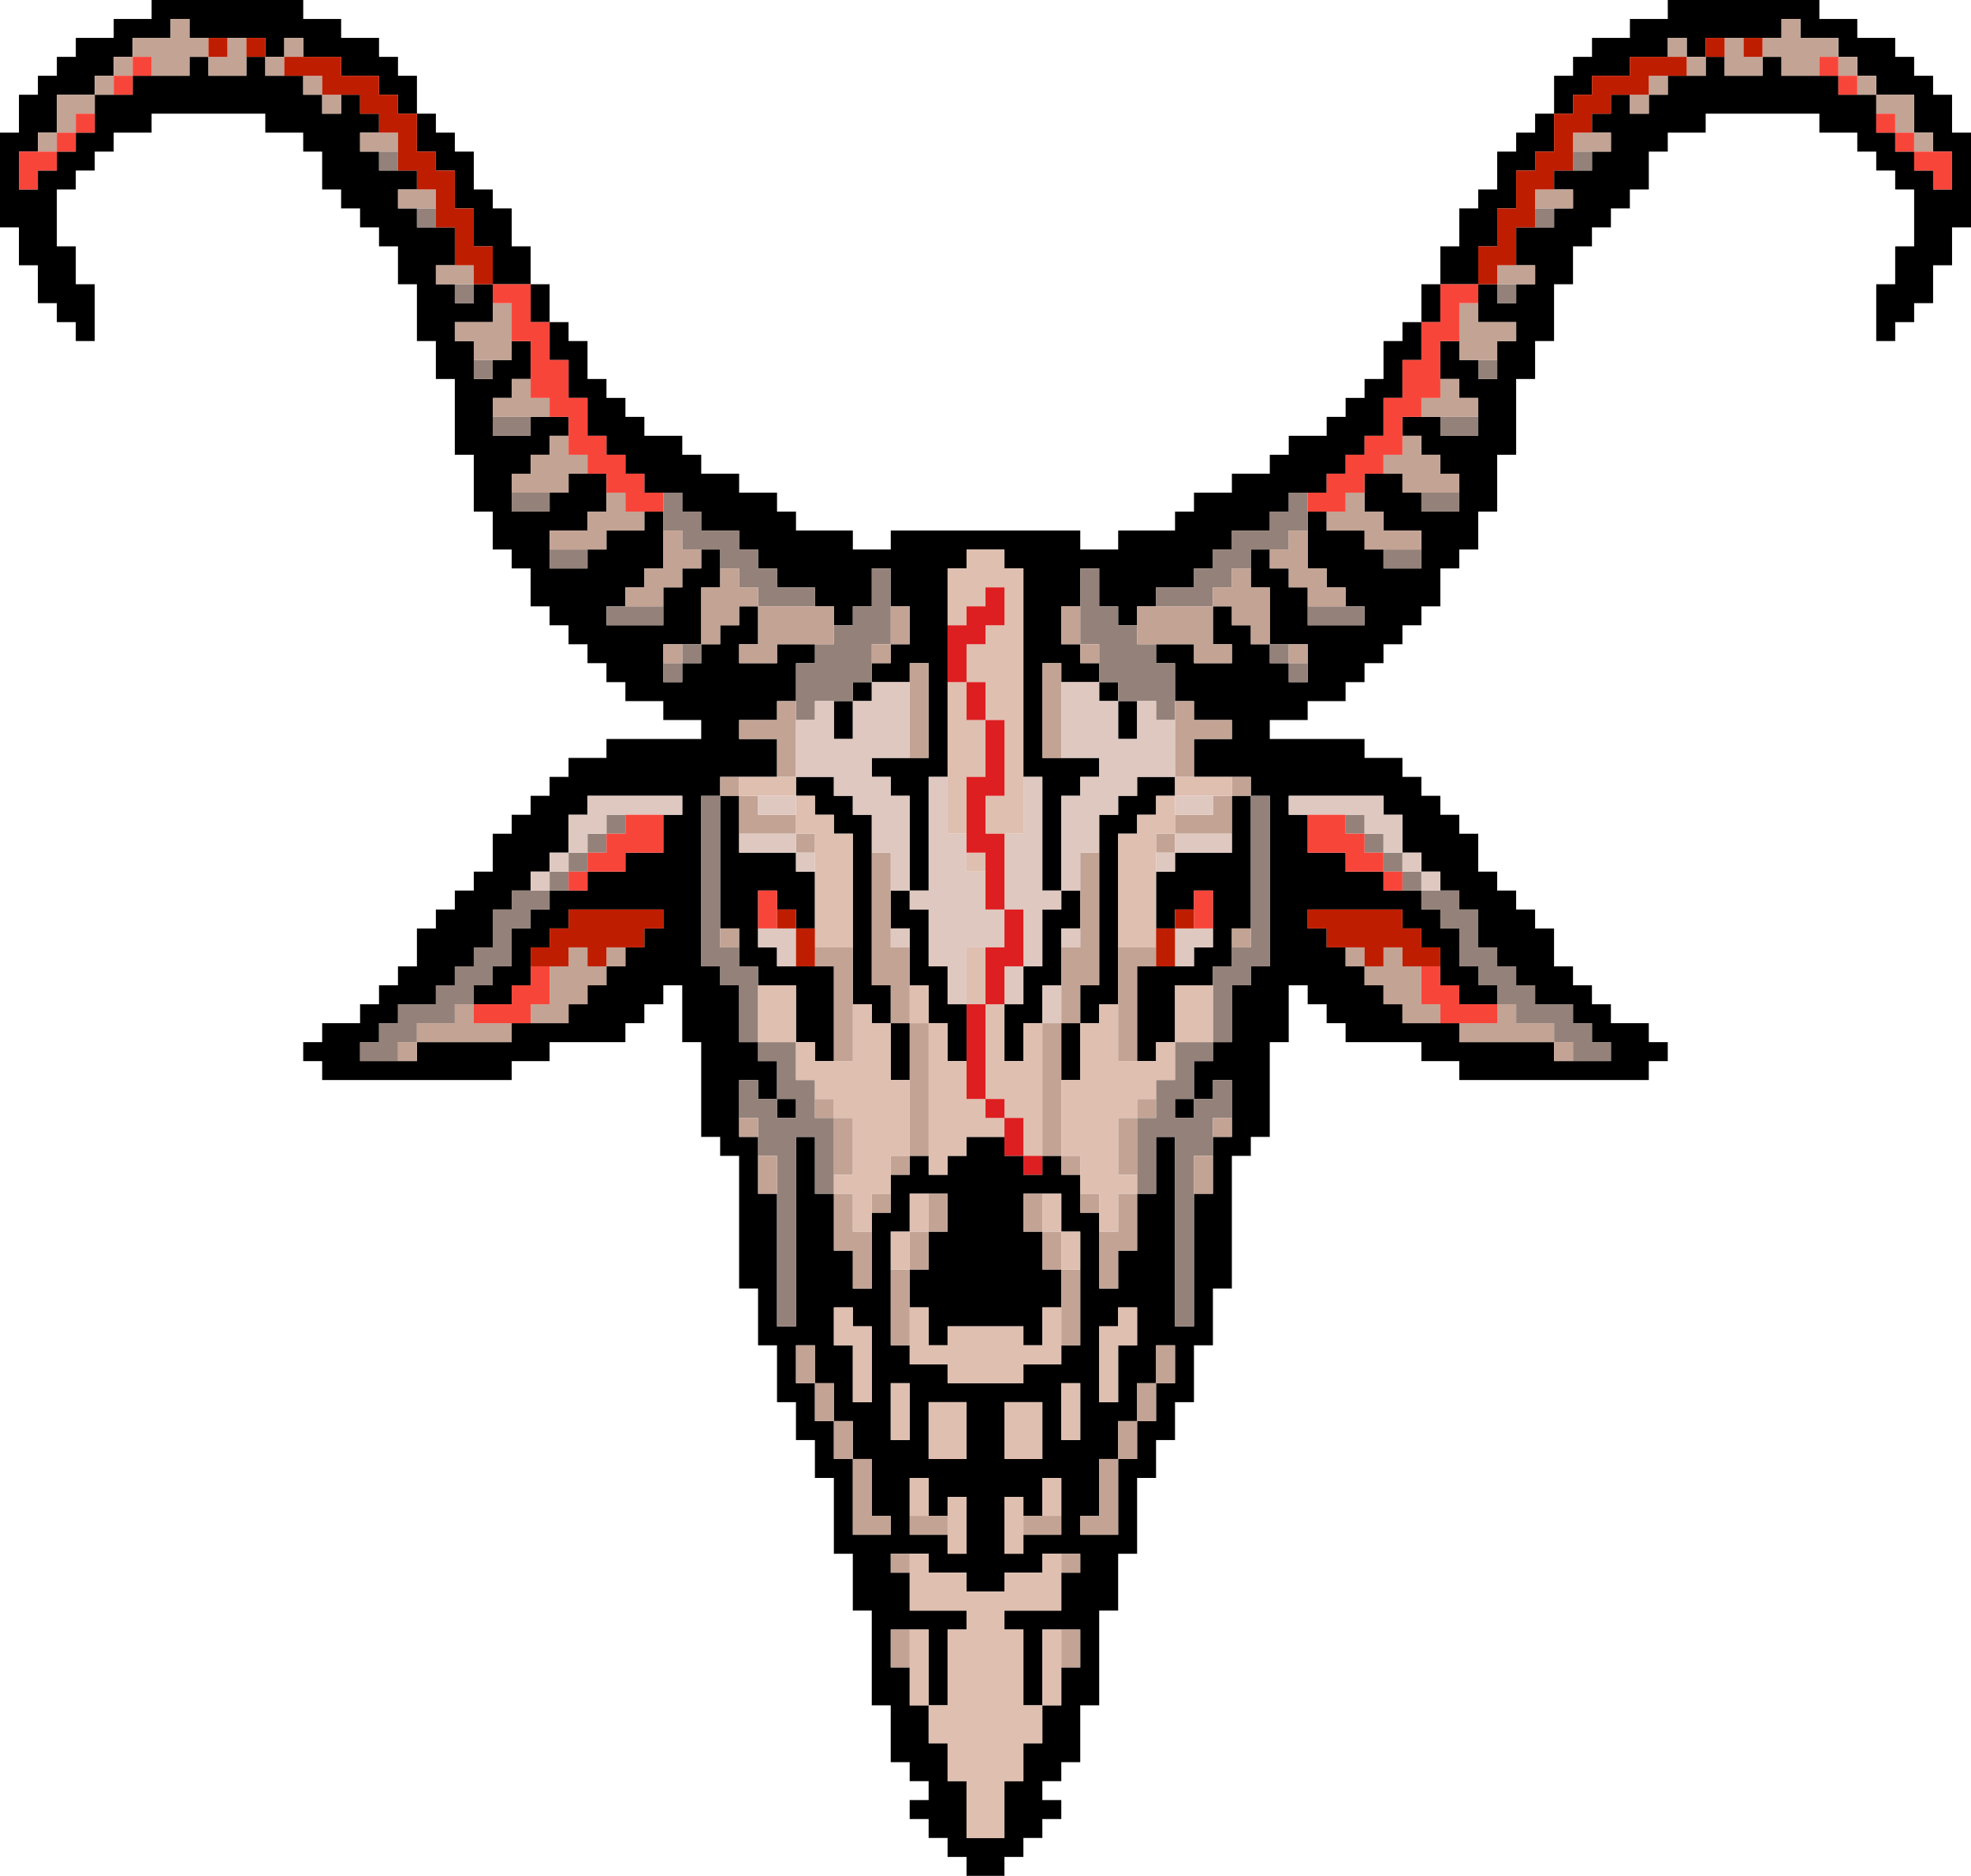 <?xml version="1.0" encoding="UTF-8"?>
<svg id="Capa_1" data-name="Capa 1" xmlns="http://www.w3.org/2000/svg" viewBox="0 0 104 99">
  <defs>
    <style>
      .cls-1, .cls-2, .cls-3, .cls-4, .cls-5, .cls-6, .cls-7, .cls-8 {
        stroke-width: 0px;
      }

      .cls-2 {
        fill: #c3a394;
      }

      .cls-3 {
        fill: #bf1d00;
      }

      .cls-4 {
        fill: #f8453a;
      }

      .cls-5 {
        fill: #94827a;
      }

      .cls-6 {
        fill: #dd1f21;
      }

      .cls-7 {
        fill: #dfc8c0;
      }

      .cls-8 {
        fill: #dfbfb0;
      }
    </style>
  </defs>
  <path class="cls-1" d="M78,15h-2v-2h1v-2h1v-1h1v-2h1v-1h1v-1h1v2h-1v1h-1v2h-1v2h-1v2ZM65,45h-3v1h-1v3h1v-1h1v-1h1v3h-1v1h-3v5h1v-1h1v-3h2v-1h1v-2h1v-7h-1v3ZM42,59v-1h-1v1h1ZM104,7v5h-1v2h-1v2h-1v1h-1v1h-1v-3h1v-2h1v-3h-1v-1h-1v-1h-1v-1h-2v-1h-6v1h-2v1h-1v2h-1v1h-1v1h-1v1h-1v2h-1v3h-1v2h-1v4h-1v3h-1v2h-1v1h-1v2h-1v1h-1v1h-1v1h-1v1h-1v1h-2v1h-2v1h5v1h2v1h1v1h1v1h1v1h1v2h1v1h1v1h1v1h1v2h1v1h1v1h1v1h2v1h1v1h-1v1h-10v-1h-2v-1h-4v-1h-1v-1h-1v-1h-1v3h-1v5h-1v1h-1v7h-1v3h-1v3h-1v2h-1v2h-1v4h-1v3h-1v5h-1v3h-1v1h-1v1h1v1h-1v1h-1v1h-1v1h-2v-1h-1v-1h-1v-1h-1v-1h1v-1h-1v-1h-1v-3h-1v-5h-1v-3h-1v-4h-1v-2h-1v-2h-1v-3h-1v-3h-1v-7h-1v-1h-1v-5h-1v-3h-1v1h-1v1h-1v1h-4v1h-2v1h-10v-1h-1v-1h1v-1h2v-1h1v-1h1v-1h1v-2h1v-1h1v-1h1v-1h1v-2h1v-1h1v-1h1v-1h1v-1h2v-1h5v-1h-2v-1h-2v-1h-1v-1h-1v-1h-1v-1h-1v-1h-1v-2h-1v-1h-1v-2h-1v-3h-1v-4h-1v-2h-1v-3h-1v-2h-1v-1h-1v-1h-1v-1h-1v-2h-1v-1h-2v-1h-6v1h-2v1h-1v1h-1v1h-1v3h1v2h1v3h-1v-1h-1v-1h-1v-2h-1v-2H0v-5h1v-2h1v-1h1v-1h1v-1h2v-1h2V0h8v1h2v1h2v1h1v1h1v2h-1v-1h-1v-1h-2v-1h-2v-1h-1v1h-1v-1h-4v-1h-1v1h-2v1h-1v1h-1v1h-2v2h-1v1h-1v2h1v-1h1v-1h1v-1h1v-2h2v-1h3v-1h1v1h2v-1h1v1h2v1h1v1h1v-1h1v1h1v1h-1v1h1v1h2v1h-1v1h1v1h2v2h-1v1h1v1h1v-1h1v2h-2v1h1v2h1v-1h1v-1h1v2h-1v1h-1v2h2v-1h2v1h-1v1h-1v1h-1v2h2v-1h1v-1h2v2h-1v1h-2v2h2v-1h1v-1h2v-1h1v3h-1v1h-1v1h-1v1h3v-2h1v-1h1v-1h1v2h-1v3h-2v2h1v-1h1v-1h1v-1h1v-1h1v2h-1v1h2v-1h2v1h-1v2h-1v1h-2v1h2v2h-3v1h-1v9h1v1h1v3h1v1h1v2h-1v-1h-1v3h1v3h1v7h1v-10h1v3h1v3h1v2h1v-4h1v-2h1v-1h1v1h1v-1h1v-1h2v1h1v1h1v-1h1v1h1v2h1v4h1v-2h1v-3h1v-3h1v10h1v-7h1v-3h1v-3h-1v1h-1v-2h1v-1h1v-3h1v-1h1v-9h-1v-1h-3v-2h2v-1h-2v-1h-1v-2h-1v-1h2v1h2v-1h-1v-2h1v1h1v1h1v1h1v1h1v-2h-2v-3h-1v-2h1v1h1v1h1v2h3v-1h-1v-1h-1v-1h-1v-3h1v1h2v1h1v1h2v-2h-2v-1h-1v-2h2v1h1v1h2v-2h-1v-1h-1v-1h-1v-1h2v1h2v-2h-1v-1h-1v-2h1v1h1v1h1v-2h1v-1h-2v-2h1v1h1v-1h1v-1h-1v-2h2v-1h1v-1h-1v-1h2v-1h1v-1h-1v-1h1v-1h1v1h1v-1h1v-1h2v-1h1v1h2v-1h1v1h3v1h2v2h1v1h1v1h1v1h1v-2h-1v-1h-1v-2h-2v-1h-1v-1h-1v-1h-2v-1h-1v1h-4v1h-1v-1h-1v1h-2v1h-2v1h-1v1h-1v-2h1v-1h1v-1h2v-1h2V0h8v1h2v1h2v1h1v1h1v1h1v2h1ZM36,42h-5v1h-1v2h-1v1h-1v1h-1v1h-1v2h-1v1h-1v1h-1v1h-2v1h-1v1h-1v1h3v-1h5v-1h3v-1h1v-1h1v-1h1v-1h1v-1h1v-1h-5v1h-1v1h-1v2h-1v1h-2v-1h1v-1h1v-2h1v-1h1v-1h2v-1h2v-1h2v-2h1v-1ZM58,74h1v-3h1v-2h-1v1h-1v4ZM47,71h1v1h2v1h4v-1h2v-1h1v-6h-1v-2h-2v2h1v2h1v2h-1v2h-1v-1h-4v1h-1v-2h-1v-2h1v-2h1v-2h-2v2h-1v6ZM56,73v3h1v-3h-1ZM53,79v3h1v-1h2v-3h-1v2h-1v-1h-1ZM55,77v-3h-2v3h2ZM50,81v1h1v-3h-1v1h-1v-2h-1v3h2ZM51,77v-3h-2v3h2ZM47,76h1v-3h-1v3ZM44,71h1v3h1v-4h-1v-1h-1v2ZM47,81v-1h-1v-3h-1v-2h-1v-2h-1v-2h-1v2h1v2h1v2h1v4h2ZM57,82h-2v1h-2v1h-2v-1h-2v-1h-2v1h1v2h3v1h-1v4h-1v-4h-2v2h1v2h1v2h1v2h1v3h2v-3h1v-2h1v-2h1v-2h1v-2h-2v4h-1v-4h-1v-1h3v-2h1v-1ZM62,71h-1v2h-1v2h-1v2h-1v3h-1v1h2v-4h1v-2h1v-2h1v-2ZM68,43h1v2h2v1h2v1h2v1h1v1h1v2h1v1h1v1h-2v-1h-1v-2h-1v-1h-1v-1h-5v1h1v1h1v1h1v1h1v1h1v1h3v1h5v1h3v-1h-1v-1h-1v-1h-2v-1h-1v-1h-1v-1h-1v-2h-1v-1h-1v-1h-1v-1h-1v-2h-1v-1h-5v1ZM39,49v2h1v1h2v3h1v1h1v-5h-3v-1h-1v-3h1v1h1v1h1v-3h-1v-1h-3v-3h-1v7h1ZM76,15h-1v2h1v-2ZM62,59h1v-1h-1v1ZM29,17v-2h-1v2h1ZM30,19v2h1v2h1v1h1v1h1v1h2v1h1v1h2v1h1v1h1v1h2v1h1v1h1v-1h1v-2h1v2h1v2h-1v1h-1v1h2v-1h1v5h-3v1h1v1h1v5h1v-6h1v-11h1v-1h2v1h1v11h1v6h1v-5h1v-1h1v-1h-3v-5h1v1h2v-1h-1v-1h-1v-2h1v-2h1v2h1v1h1v-1h1v-1h2v-1h1v-1h1v-1h2v-1h1v-1h2v-1h1v-1h1v-1h1v-2h1v-2h1v-2h-1v1h-1v2h-1v1h-1v1h-1v1h-2v1h-1v1h-2v1h-2v1h-1v1h-3v1h-2v-1h-10v1h-2v-1h-3v-1h-1v-1h-2v-1h-2v-1h-1v-1h-2v-1h-1v-1h-1v-1h-1v-2h-1v-1h-1v2h1ZM23,8v1h1v2h1v2h1v2h2v-2h-1v-2h-1v-1h-1v-2h-1v-1h-1v-1h-1v2h1ZM45,37h1v-1h-1v1ZM44,39h1v-2h-1v2ZM59,37v-1h-1v1h1ZM55,48v3h-1v2h-1v3h1v-2h1v-2h1v-3h1v-2h-1v1h-1ZM47,49h1v3h1v2h1v2h1v-3h-1v-2h-1v-3h-1v-1h-1v2ZM60,39v-2h-1v2h1ZM42,42h1v1h1v1h1v9h1v1h1v3h1v-3h-1v-2h-1v-9h-1v-1h-1v-1h-2v1ZM62,41h-2v1h-1v1h-1v9h-1v2h-1v3h1v-3h1v-1h1v-9h1v-1h1v-1h1v-1Z"/>
  <g>
    <rect class="cls-5" x="20" y="8" width="1" height="1"/>
    <rect class="cls-5" x="22" y="11" width="1" height="1"/>
    <rect class="cls-5" x="24" y="15" width="1" height="1"/>
    <rect class="cls-5" x="25" y="19" width="1" height="1"/>
    <rect class="cls-5" x="26" y="22" width="2" height="1"/>
    <rect class="cls-5" x="27" y="26" width="2" height="1"/>
    <rect class="cls-5" x="29" y="29" width="2" height="1"/>
    <polygon class="cls-5" points="35 26 36 26 36 27 37 27 37 28 39 28 39 29 40 29 40 30 41 30 41 31 43 31 43 32 40 32 40 31 39 31 39 30 38 30 38 29 36 29 36 28 35 28 35 26"/>
    <polygon class="cls-5" points="36 34 37 34 37 35 36 35 36 36 35 36 35 35 36 35 36 34"/>
    <rect class="cls-5" x="32" y="32" width="3" height="1"/>
    <polygon class="cls-5" points="46 30 47 30 47 34 46 34 46 36 45 36 45 37 43 37 43 38 42 38 42 35 43 35 43 34 44 34 44 33 45 33 45 32 46 32 46 30"/>
    <rect class="cls-5" x="83" y="8" width="1" height="1"/>
    <rect class="cls-5" x="81" y="11" width="1" height="1"/>
    <rect class="cls-5" x="79" y="15" width="1" height="1"/>
    <rect class="cls-5" x="78" y="19" width="1" height="1"/>
    <rect class="cls-5" x="76" y="22" width="2" height="1"/>
    <rect class="cls-5" x="75" y="26" width="2" height="1"/>
    <rect class="cls-5" x="73" y="29" width="2" height="1"/>
    <polygon class="cls-5" points="69 26 68 26 68 27 67 27 67 28 65 28 65 29 64 29 64 30 63 30 63 31 61 31 61 32 64 32 64 31 65 31 65 30 66 30 66 29 68 29 68 28 69 28 69 26"/>
    <polygon class="cls-5" points="68 34 67 34 67 35 68 35 68 36 69 36 69 35 68 35 68 34"/>
    <rect class="cls-5" x="69" y="32" width="3" height="1"/>
    <polygon class="cls-5" points="58 30 57 30 57 34 58 34 58 36 59 36 59 37 61 37 61 38 62 38 62 35 61 35 61 34 60 34 60 33 59 33 59 32 58 32 58 30"/>
    <polygon class="cls-5" points="19 55 20 55 20 54 21 54 21 53 23 53 23 52 24 52 24 51 25 51 25 50 26 50 26 48 27 48 27 47 29 47 29 46 30 46 30 45 31 45 31 44 32 44 32 43 33 43 33 44 32 44 32 45 31 45 31 46 30 46 30 47 29 47 29 48 28 48 28 49 27 49 27 51 26 51 26 52 25 52 25 53 24 53 24 54 22 54 22 55 21 55 21 56 19 56 19 55"/>
    <polygon class="cls-5" points="85 55 84 55 84 54 83 54 83 53 81 53 81 52 80 52 80 51 79 51 79 50 78 50 78 48 77 48 77 47 75 47 75 46 74 46 74 45 73 45 73 44 72 44 72 43 71 43 71 44 72 44 72 45 73 45 73 46 74 46 74 47 75 47 75 48 76 48 76 49 77 49 77 51 78 51 78 52 79 52 79 53 80 53 80 54 82 54 82 55 83 55 83 56 85 56 85 55"/>
    <polygon class="cls-5" points="37 42 37 51 38 51 38 52 39 52 39 55 40 55 40 56 41 56 41 58 42 58 42 59 41 59 41 58 40 58 40 57 39 57 39 59 40 59 40 61 41 61 41 70 42 70 42 60 43 60 43 63 44 63 44 59 43 59 43 57 42 57 42 55 40 55 40 51 39 51 39 50 38 50 38 42 37 42"/>
    <polygon class="cls-5" points="67 42 67 51 66 51 66 52 65 52 65 55 64 55 64 56 63 56 63 58 62 58 62 59 63 59 63 58 64 58 64 57 65 57 65 59 64 59 64 61 63 61 63 70 62 70 62 60 61 60 61 63 60 63 60 59 61 59 61 57 62 57 62 55 64 55 64 51 65 51 65 50 66 50 66 42 67 42"/>
  </g>
  <g>
    <polygon class="cls-2" points="2 7 3 7 3 5 5 5 5 4 6 4 6 3 7 3 7 2 9 2 9 1 10 1 10 2 11 2 11 3 12 3 12 2 13 2 13 4 11 4 11 3 10 3 10 4 8 4 8 3 7 3 7 4 6 4 6 5 5 5 5 6 4 6 4 7 3 7 3 8 2 8 2 7"/>
    <polygon class="cls-2" points="14 3 15 3 15 2 16 2 16 3 15 3 15 4 14 4 14 3"/>
    <polygon class="cls-2" points="16 4 17 4 17 5 18 5 18 6 17 6 17 5 16 5 16 4"/>
    <rect class="cls-2" x="19" y="7" width="2" height="1"/>
    <rect class="cls-2" x="21" y="10" width="2" height="1"/>
    <rect class="cls-2" x="23" y="14" width="2" height="1"/>
    <polygon class="cls-2" points="24 17 26 17 26 16 27 16 27 19 25 19 25 18 24 18 24 17"/>
    <polygon class="cls-2" points="26 21 27 21 27 20 28 20 28 21 29 21 29 22 26 22 26 21"/>
    <polygon class="cls-2" points="29 23 30 23 30 24 31 24 31 25 30 25 30 26 27 26 27 25 28 25 28 24 29 24 29 23"/>
    <polygon class="cls-2" points="32 26 33 26 33 27 34 27 34 28 32 28 32 29 29 29 29 28 31 28 31 27 32 27 32 26"/>
    <polygon class="cls-2" points="35 28 36 28 36 29 37 29 37 30 36 30 36 31 35 31 35 32 33 32 33 31 34 31 34 30 35 30 35 28"/>
    <polygon class="cls-2" points="38 30 39 30 39 31 40 31 40 32 39 32 39 33 38 33 38 34 37 34 37 31 38 31 38 30"/>
    <polygon class="cls-2" points="40 32 44 32 44 34 41 34 41 35 39 35 39 34 40 34 40 32"/>
    <rect class="cls-2" x="35" y="34" width="1" height="1"/>
    <polygon class="cls-2" points="47 32 48 32 48 34 47 34 47 35 46 35 46 34 47 34 47 32"/>
    <rect class="cls-2" x="48" y="35" width="1" height="5"/>
    <polygon class="cls-2" points="39 38 41 38 41 37 42 37 42 41 41 41 41 39 39 39 39 38"/>
    <polygon class="cls-2" points="102 7 101 7 101 5 99 5 99 4 98 4 98 3 97 3 97 2 95 2 95 1 94 1 94 2 93 2 93 3 92 3 92 2 91 2 91 4 93 4 93 3 94 3 94 4 96 4 96 3 97 3 97 4 98 4 98 5 99 5 99 6 100 6 100 7 101 7 101 8 102 8 102 7"/>
    <polygon class="cls-2" points="90 3 89 3 89 2 88 2 88 3 89 3 89 4 90 4 90 3"/>
    <polygon class="cls-2" points="88 4 87 4 87 5 86 5 86 6 87 6 87 5 88 5 88 4"/>
    <rect class="cls-2" x="83" y="7" width="2" height="1"/>
    <rect class="cls-2" x="81" y="10" width="2" height="1"/>
    <rect class="cls-2" x="79" y="14" width="2" height="1"/>
    <polygon class="cls-2" points="80 17 78 17 78 16 77 16 77 19 79 19 79 18 80 18 80 17"/>
    <polygon class="cls-2" points="78 21 77 21 77 20 76 20 76 21 75 21 75 22 78 22 78 21"/>
    <polygon class="cls-2" points="75 23 74 23 74 24 73 24 73 25 74 25 74 26 77 26 77 25 76 25 76 24 75 24 75 23"/>
    <polygon class="cls-2" points="72 26 71 26 71 27 70 27 70 28 72 28 72 29 75 29 75 28 73 28 73 27 72 27 72 26"/>
    <polygon class="cls-2" points="69 28 68 28 68 29 67 29 67 30 68 30 68 31 69 31 69 32 71 32 71 31 70 31 70 30 69 30 69 28"/>
    <polygon class="cls-2" points="66 30 65 30 65 31 64 31 64 32 65 32 65 33 66 33 66 34 67 34 67 31 66 31 66 30"/>
    <polygon class="cls-2" points="64 32 60 32 60 34 63 34 63 35 65 35 65 34 64 34 64 32"/>
    <rect class="cls-2" x="68" y="34" width="1" height="1"/>
    <polygon class="cls-2" points="57 32 56 32 56 34 57 34 57 35 58 35 58 34 57 34 57 32"/>
    <rect class="cls-2" x="55" y="35" width="1" height="5"/>
    <polygon class="cls-2" points="65 38 63 38 63 37 62 37 62 41 63 41 63 39 65 39 65 38"/>
    <polygon class="cls-2" points="30 50 31 50 31 51 32 51 32 50 33 50 33 51 32 51 32 52 31 52 31 53 30 53 30 54 28 54 28 53 29 53 29 51 30 51 30 50"/>
    <polygon class="cls-2" points="27 54 25 54 25 53 24 53 24 54 22 54 22 55 21 55 21 56 22 56 22 55 27 55 27 54"/>
    <polygon class="cls-2" points="74 50 73 50 73 51 72 51 72 50 71 50 71 51 72 51 72 52 73 52 73 53 74 53 74 54 76 54 76 53 75 53 75 51 74 51 74 50"/>
    <polygon class="cls-2" points="77 54 79 54 79 53 80 53 80 54 82 54 82 55 83 55 83 56 82 56 82 55 77 55 77 54"/>
    <polygon class="cls-2" points="42 71 43 71 43 73 44 73 44 75 45 75 45 77 46 77 46 80 47 80 47 81 45 81 45 77 44 77 44 75 43 75 43 73 42 73 42 71"/>
    <rect class="cls-2" x="47" y="86" width="1" height="2"/>
    <rect class="cls-2" x="48" y="80" width="2" height="1"/>
    <rect class="cls-2" x="47" y="82" width="1" height="1"/>
    <polygon class="cls-2" points="62 71 61 71 61 73 60 73 60 75 59 75 59 77 58 77 58 80 57 80 57 81 59 81 59 77 60 77 60 75 61 75 61 73 62 73 62 71"/>
    <rect class="cls-2" x="56" y="86" width="1" height="2"/>
    <rect class="cls-2" x="54" y="80" width="2" height="1"/>
    <rect class="cls-2" x="56" y="82" width="1" height="1"/>
    <polygon class="cls-2" points="57 71 56 71 56 67 55 67 55 65 54 65 54 63 55 63 55 65 56 65 56 67 57 67 57 71"/>
    <polygon class="cls-2" points="47 71 48 71 48 67 49 67 49 65 50 65 50 63 49 63 49 65 48 65 48 67 47 67 47 71"/>
    <polygon class="cls-2" points="41 63 41 61 40 61 40 59 39 59 39 60 40 60 40 63 41 63"/>
    <rect class="cls-2" x="38" y="49" width="1" height="1"/>
    <polygon class="cls-2" points="43 45 43 44 42 44 42 43 40 43 40 42 39 42 39 41 38 41 38 42 39 42 39 44 42 44 42 45 43 45"/>
    <polygon class="cls-2" points="46 45 47 45 47 50 48 50 48 54 49 54 49 61 48 61 48 62 47 62 47 64 46 64 46 68 45 68 45 66 44 66 44 59 43 59 43 58 44 58 44 59 45 59 45 62 44 62 44 63 45 63 45 65 46 65 46 63 47 63 47 61 48 61 48 54 47 54 47 52 46 52 46 45"/>
    <polygon class="cls-2" points="63 63 63 61 64 61 64 59 65 59 65 60 64 60 64 63 63 63"/>
    <rect class="cls-2" x="65" y="49" width="1" height="1"/>
    <polygon class="cls-2" points="61 45 61 44 62 44 62 43 64 43 64 42 65 42 65 41 66 41 66 42 65 42 65 44 62 44 62 45 61 45"/>
    <polygon class="cls-2" points="58 45 57 45 57 50 56 50 56 54 55 54 55 61 56 61 56 62 57 62 57 64 58 64 58 68 59 68 59 66 60 66 60 59 61 59 61 58 60 58 60 59 59 59 59 62 60 62 60 63 59 63 59 65 58 65 58 63 57 63 57 61 56 61 56 54 57 54 57 52 58 52 58 45"/>
  </g>
  <g>
    <polygon class="cls-8" points="44 69 45 69 45 70 46 70 46 74 45 74 45 71 44 71 44 69"/>
    <rect class="cls-8" x="47" y="73" width="1" height="3"/>
    <rect class="cls-8" x="49" y="74" width="2" height="3"/>
    <polygon class="cls-8" points="48 78 49 78 49 80 50 80 50 79 51 79 51 82 50 82 50 80 48 80 48 78"/>
    <rect class="cls-8" x="48" y="86" width="1" height="4"/>
    <polygon class="cls-8" points="60 69 59 69 59 70 58 70 58 74 59 74 59 71 60 71 60 69"/>
    <rect class="cls-8" x="56" y="73" width="1" height="3"/>
    <rect class="cls-8" x="53" y="74" width="2" height="3"/>
    <polygon class="cls-8" points="56 78 55 78 55 80 54 80 54 79 53 79 53 82 54 82 54 80 56 80 56 78"/>
    <rect class="cls-8" x="55" y="86" width="1" height="4"/>
    <polygon class="cls-8" points="48 82 49 82 49 83 51 83 51 84 53 84 53 83 55 83 55 82 56 82 56 85 53 85 53 86 54 86 54 90 55 90 55 92 54 92 54 94 53 94 53 97 51 97 51 94 50 94 50 92 49 92 49 90 50 90 50 86 51 86 51 85 48 85 48 82"/>
    <polygon class="cls-8" points="50 72 50 73 54 73 54 72 56 72 56 69 55 69 55 71 54 71 54 70 50 70 50 71 49 71 49 69 48 69 48 72 50 72"/>
    <polygon class="cls-8" points="56 63 55 63 55 65 56 65 56 67 57 67 57 65 56 65 56 63"/>
    <polygon class="cls-8" points="48 63 49 63 49 65 48 65 48 67 47 67 47 65 48 65 48 63"/>
    <polygon class="cls-8" points="40 52 42 52 42 55 43 55 43 56 45 56 45 53 46 53 46 54 47 54 47 57 48 57 48 61 47 61 47 63 46 63 46 65 45 65 45 63 44 63 44 62 45 62 45 59 44 59 44 58 43 58 43 57 42 57 42 55 40 55 40 52"/>
    <polygon class="cls-8" points="39 41 42 41 42 42 43 42 43 43 44 43 44 44 45 44 45 50 43 50 43 44 42 44 42 43 42 42 40 42 39 42 39 41"/>
    <polygon class="cls-8" points="64 52 62 52 62 55 61 55 61 56 59 56 59 53 58 53 58 54 57 54 57 57 56 57 56 61 57 61 57 63 58 63 58 65 59 65 59 63 60 63 60 62 59 62 59 59 60 59 60 58 61 58 61 57 62 57 62 55 64 55 64 52"/>
    <polygon class="cls-8" points="65 41 62 41 62 42 61 42 61 43 60 43 60 44 59 44 59 50 61 50 61 44 62 44 62 43 62 42 64 42 65 42 65 41"/>
    <polygon class="cls-8" points="48 52 49 52 49 54 50 54 50 56 51 56 51 58 52 58 52 59 53 59 53 60 51 60 51 61 50 61 50 62 49 62 49 54 48 54 48 52"/>
    <polygon class="cls-8" points="51 50 52 50 52 53 53 53 53 56 54 56 54 54 55 54 55 61 54 61 54 59 53 59 53 58 52 58 52 53 51 53 51 50"/>
    <polygon class="cls-8" points="52 44 54 44 54 30 53 30 53 29 51 29 51 30 50 30 50 33 51 33 51 32 52 32 52 31 53 31 53 33 52 33 52 34 51 34 51 36 52 36 52 38 53 38 53 42 52 42 52 44"/>
    <polygon class="cls-8" points="50 36 51 36 51 38 52 38 52 41 51 41 51 44 50 44 50 36"/>
    <rect class="cls-8" x="51" y="45" width="1" height="1"/>
  </g>
  <g>
    <polygon class="cls-7" points="36 42 31 42 31 43 30 43 30 45 29 45 29 46 28 46 28 47 29 47 29 46 30 46 30 45 31 45 31 44 32 44 32 43 36 43 36 42"/>
    <polygon class="cls-7" points="68 42 73 42 73 43 74 43 74 45 75 45 75 46 76 46 76 47 75 47 75 46 74 46 74 45 73 45 73 44 72 44 72 43 68 43 68 42"/>
    <polygon class="cls-7" points="40 49 42 49 42 51 41 51 41 50 40 50 40 49"/>
    <polygon class="cls-7" points="46 36 48 36 48 40 46 40 46 41 47 41 47 42 48 42 48 47 47 47 47 45 46 45 46 43 45 43 45 42 44 42 44 41 42 41 42 38 43 38 43 37 44 37 44 39 45 39 45 37 46 37 46 36"/>
    <rect class="cls-7" x="40" y="42" width="2" height="1"/>
    <polygon class="cls-7" points="39 44 42 44 42 45 43 45 43 46 42 46 42 45 39 45 39 44"/>
    <polyline class="cls-7" points="47 49 48 49 48 50 47 50 47 49"/>
    <polygon class="cls-2" points="43 50 45 50 45 56 44 56 44 51 43 51 43 50"/>
    <polygon class="cls-7" points="64 49 62 49 62 51 63 51 63 50 64 50 64 49"/>
    <polygon class="cls-7" points="58 36 56 36 56 40 58 40 58 41 57 41 57 42 56 42 56 47 57 47 57 45 58 45 58 43 59 43 59 42 60 42 60 41 62 41 62 38 61 38 61 37 60 37 60 39 59 39 59 37 58 37 58 36"/>
    <rect class="cls-7" x="62" y="42" width="2" height="1"/>
    <polygon class="cls-7" points="65 44 62 44 62 45 61 45 61 46 62 46 62 45 65 45 65 44"/>
    <polyline class="cls-7" points="57 49 56 49 56 50 57 50 57 49"/>
    <polygon class="cls-2" points="61 50 59 50 59 56 60 56 60 51 61 51 61 50"/>
    <rect class="cls-7" x="55" y="52" width="1" height="2"/>
    <polygon class="cls-7" points="53 51 53 53 54 53 54 51 55 51 55 48 56 48 56 47 55 47 55 41 54 41 54 44 53 44 53 48 54 48 54 51 53 51"/>
    <polygon class="cls-7" points="49 41 50 41 50 44 51 44 51 46 52 46 52 48 53 48 53 50 51 50 51 53 50 53 50 51 49 51 49 48 48 48 48 47 49 47 49 41"/>
  </g>
  <g>
    <polygon class="cls-6" points="52 31 53 31 53 33 52 33 52 34 51 34 51 36 52 36 52 38 53 38 53 42 52 42 52 44 53 44 53 48 54 48 54 51 53 51 53 53 52 53 52 58 53 58 53 59 54 59 54 61 55 61 55 62 54 62 54 61 53 61 53 59 52 59 52 58 51 58 51 53 52 53 52 50 53 50 53 48 52 48 52 45 51 45 51 41 52 41 52 38 51 38 51 36 50 36 50 33 51 33 51 32 52 32 52 31"/>
    <rect class="cls-4" x="40" y="47" width="1" height="2"/>
    <polygon class="cls-3" points="41 48 42 48 42 49 43 49 43 51 42 51 42 49 41 49 41 48"/>
    <rect class="cls-4" x="63" y="47" width="1" height="2"/>
    <polygon class="cls-3" points="63 48 62 48 62 49 61 49 61 51 62 51 62 49 63 49 63 48"/>
    <polygon class="cls-4" points="2 10 1 10 1 8 3 8 3 7 4 7 4 6 5 6 5 7 4 7 4 8 3 8 3 9 2 9 2 10"/>
    <polygon class="cls-4" points="6 4 7 4 7 3 8 3 8 4 7 4 7 5 6 5 6 4"/>
    <polygon class="cls-4" points="35 26 35 27 33 27 33 26 32 26 32 25 31 25 31 24 30 24 30 22 29 22 29 21 28 21 28 18 27 18 27 16 26 16 26 15 28 15 28 17 29 17 29 19 30 19 30 21 31 21 31 23 32 23 32 24 33 24 33 25 34 25 34 26 35 26"/>
    <rect class="cls-3" x="11" y="2" width="1" height="1"/>
    <rect class="cls-3" x="13" y="2" width="1" height="1"/>
    <polygon class="cls-3" points="15 3 18 3 18 4 20 4 20 5 21 5 21 6 22 6 22 8 23 8 23 9 24 9 24 11 25 11 25 13 26 13 26 15 25 15 25 14 24 14 24 12 23 12 23 10 22 10 22 9 21 9 21 7 20 7 20 6 19 6 19 5 17 5 17 4 15 4 15 3"/>
    <polygon class="cls-4" points="102 10 103 10 103 8 101 8 101 7 100 7 100 6 99 6 99 7 100 7 100 8 101 8 101 9 102 9 102 10"/>
    <polygon class="cls-4" points="98 4 97 4 97 3 96 3 96 4 97 4 97 5 98 5 98 4"/>
    <polygon class="cls-4" points="69 26 69 27 71 27 71 26 72 26 72 25 73 25 73 24 74 24 74 22 75 22 75 21 76 21 76 18 77 18 77 16 78 16 78 15 76 15 76 17 75 17 75 19 74 19 74 21 73 21 73 23 72 23 72 24 71 24 71 25 70 25 70 26 69 26"/>
    <rect class="cls-3" x="92" y="2" width="1" height="1"/>
    <rect class="cls-3" x="90" y="2" width="1" height="1"/>
    <polygon class="cls-3" points="89 3 86 3 86 4 84 4 84 5 83 5 83 6 82 6 82 8 81 8 81 9 80 9 80 11 79 11 79 13 78 13 78 15 79 15 79 14 80 14 80 12 81 12 81 10 82 10 82 9 83 9 83 7 84 7 84 6 85 6 85 5 87 5 87 4 89 4 89 3"/>
    <polygon class="cls-4" points="25 53 27 53 27 52 28 52 28 51 29 51 29 53 28 53 28 54 25 54 25 53"/>
    <polygon class="cls-4" points="35 43 33 43 33 44 32 44 32 45 31 45 31 46 30 46 30 47 31 47 31 46 33 46 33 45 35 45 35 43"/>
    <polygon class="cls-3" points="28 50 29 50 29 49 30 49 30 48 35 48 35 49 34 49 34 50 32 50 32 51 31 51 31 50 30 50 30 51 28 51 28 50"/>
    <polygon class="cls-4" points="79 53 77 53 77 52 76 52 76 51 75 51 75 53 76 53 76 54 79 54 79 53"/>
    <polygon class="cls-4" points="69 43 71 43 71 44 72 44 72 45 73 45 73 46 74 46 74 47 73 47 73 46 71 46 71 45 69 45 69 43"/>
    <polygon class="cls-3" points="76 50 75 50 75 49 74 49 74 48 69 48 69 49 70 49 70 50 72 50 72 51 73 51 73 50 74 50 74 51 76 51 76 50"/>
  </g>
</svg>